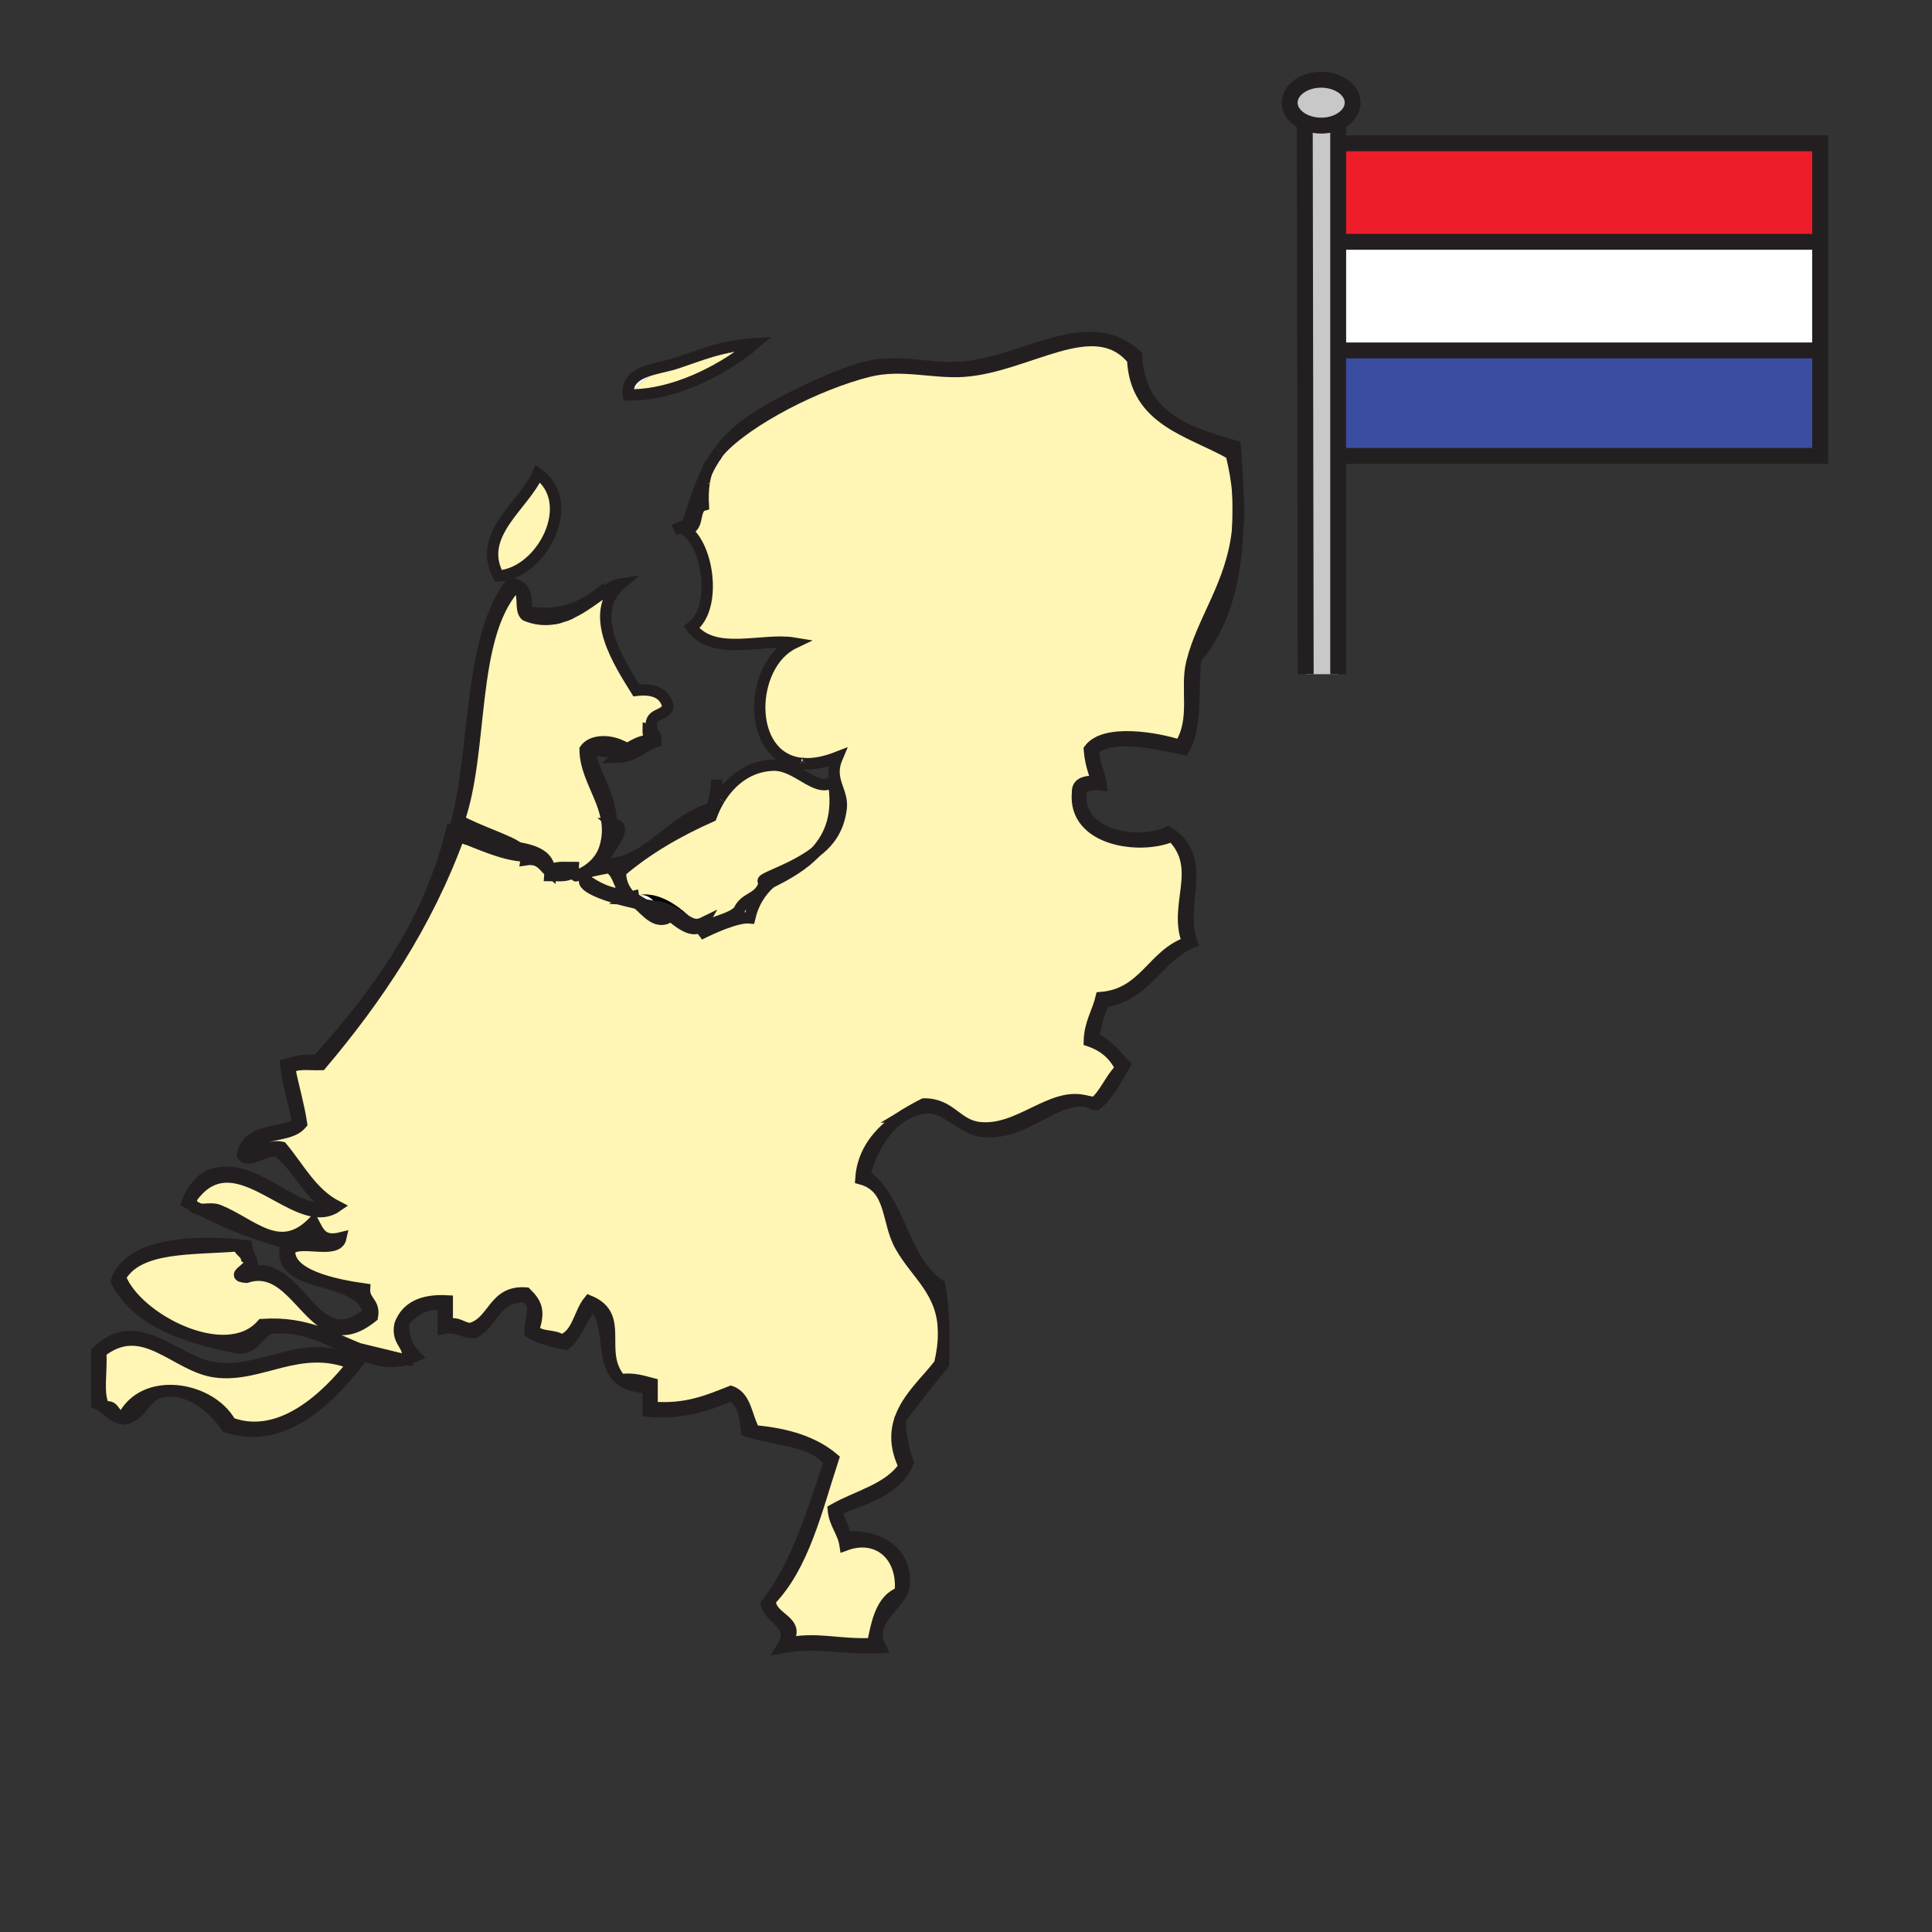 <?xml version="1.0" encoding="iso-8859-1"?>
<!-- Generator: Adobe Illustrator 12.0.1, SVG Export Plug-In . SVG Version: 6.00 Build 51448)  -->
<!DOCTYPE svg PUBLIC "-//W3C//DTD SVG 1.1//EN" "http://www.w3.org/Graphics/SVG/1.1/DTD/svg11.dtd">
<svg  version="1.1" id="Layer_1" xmlns="http://www.w3.org/2000/svg" xmlns:xlink="http://www.w3.org/1999/xlink" width="850.394" height="850.394"
	 viewBox="0 0 850.394 850.394" style="overflow:visible;enable-background:new 0 0 850.394 850.394;" xml:space="preserve">
<rect x="0" y="0" width="850.394" height="850.394" fill="#333333" stroke="none"/>
<g>
	<g>
		<g id="XMLID_1_">
			<g>
				<g id="XMLID_2_">
					<g>
						<path style="fill:#FFF5B4;" d="M124.05,504.99c-6.23-1.49-13.44,4.899-15.61,1.729c5.8-9.6,18.58-5.319,24.28-12.14
							c-1.28-8.54-3.63-16.021-5.21-24.271c2.52-2.68,8.88-1.529,13.87-1.729c24.59-29.12,46.26-61.17,60.66-100.48
							c1.19,0.52,2.46,0.96,3.77,1.34c0.01,0,0.01,0,0.02,0.01c0,0,0,0,0.01,0c8.92,3.51,18.2,7.6,27.54,7.46
							c-0.96,0.16-1.7,0.53-1.84,1.51c6.14-0.94,7.6,2.8,10.41,5.2l0.36,0.21c-0.21,0.42-0.33,0.92-0.36,1.52
							c2.79-0.01,5.96,0.34,8.06-0.37c0.17-0.06,0.33-0.12,0.49-0.19l4.16,0.16c-0.12,0.04-0.24,0.08-0.34,0.12
							c-1.93,0.68-0.65,0.62,1.72-0.54c2.22-0.64,6-1.55,11.92-2.65c4.7,2.24,4.33,9.54,8.66,12.14c-8.4-0.26-13.99-3.34-19.07-6.93
							c-2.3,3.44,11.19,8.07,22.99,10.55c3.86,3.17,7.76,8.98,13.46,6.36c-1.49-1.36-2.75-3.1-4.02-4.75c0.17,0,0.35-0.02,0.52-0.03
							c4.09,2.79,12.63,12.25,17.51,8.76l2.66,0.15c-1.18,0.84-2.17,1.87-2.83,3.22c0.12-0.06,0.92-0.47,2.17-1.07
							c0.23-0.12,0.48-0.24,0.74-0.36c1.62-0.77,3.77-1.74,6.1-2.69c0.56-0.22,1.14-0.45,1.71-0.67c4.13-1.55,8.54-2.83,11.44-2.56
							c1.64-6.99,4.98-11.75,9.08-15.48l0.01-0.01c7.55-3.7,14.61-7.83,19.81-13.38c5.64-4.27,10.15-9.76,11.35-19.25
							c1-7.89-6.02-12.5-1.73-22.54c-5.53,2.16-10.34,3-14.47,2.8c-0.01,0.01-0.02,0.01-0.03,0c-0.21-0.01-0.42-0.03-0.62-0.05
							c-0.1,0-0.2-0.01-0.29-0.02c-0.15-0.01-0.3-0.03-0.45-0.04c-0.02,0-0.05-0.01-0.07-0.01c-24.44-2.74-23-43.47-3.14-52.96
							c-13.95-2.31-35.29,6.21-45.08-6.94c11.6-8.4,7.37-37.3-3.47-43.35c7.58,1.23,3.69-9.02,8.67-10.4
							c-0.19-3.38-0.13-6.75,0.38-9.97c0-0.02,0.01-0.03,0.01-0.05c0.05-0.31,0.1-0.61,0.16-0.91c0.03-0.19,0.07-0.38,0.11-0.56
							c0.1-0.47,0.2-0.94,0.33-1.41c0.11-0.43,0.23-0.85,0.36-1.27c0.04-0.12,0.08-0.26,0.12-0.4c0.01-0.01,0.01-0.01,0.01-0.02
							c0.15-0.31,0.3-0.62,0.46-0.92c0.11-0.21,0.21-0.42,0.32-0.62c0.11-0.21,0.21-0.42,0.33-0.62c0.25-0.48,0.51-0.95,0.78-1.42
							c0.03-0.06,0.06-0.12,0.1-0.18c0.5-0.88,1.02-1.74,1.57-2.58c0.29-0.46,0.59-0.91,0.9-1.35c0.21-0.31,0.43-0.62,0.65-0.92
							c0.15-0.23,0.32-0.45,0.48-0.67c0.02-0.03,0.05-0.06,0.07-0.09l0.02-0.03c0,0,0,0,0.01-0.01
							c12.39-13.6,43.07-29.34,65.65-34.95c14.5-3.61,28.27,0.88,41.61,0c28.45-1.88,57.63-25.8,74.56-5.2
							c1.28,27.03,25.32,31.32,43.351,41.61c1.58,6.33,2.53,12.14,2.979,17.53c0.13,5.29,0.12,10.4-0.08,15.34
							c-2.439,24.47-15.449,39.64-20.239,59.02c-2.82,11.4,2.189,24.95-5.21,36.41c-9.88-3.26-33.16-7.42-39.87,1.74
							c0.42,5.35,1.75,9.8,3.46,13.87c-4.42,0.2-8.92,0.33-8.67,5.2c-1.94,21.05,27.5,25.18,41.62,19.07
							c14.279,14.23,0.319,30.36,6.93,46.82c-15.55,5.25-18.94,22.67-38.14,24.27c-1.57,6.53-4.971,11.221-5.2,19.07
							c6.47,2.2,11.13,6.21,13.87,12.14c-4.561,4.381-6.801,11.08-11.63,15.181c-1.221-0.4-2.421-0.66-3.601-0.79
							c-15.16-4.41-29.61,13.7-47.189,11.62c-10.05-1.19-12.48-10.48-24.28-10.4c-0.81,0.41-1.62,0.82-2.43,1.25
							c-0.01,0-0.01,0.01-0.02,0.01c-0.54,0.29-1.08,0.58-1.64,0.9c-1.6,0.87-3.16,1.8-4.67,2.78c0.1-0.051,0.19-0.11,0.28-0.16
							c-0.47,0.3-0.95,0.6-1.44,0.92c0,0-0.01,0-0.02,0.01c-0.01,0.021-0.03,0.03-0.04,0.03c-0.02,0-0.03,0.01-0.04,0.03
							c-0.01,0.01-0.02,0.01-0.03,0.02c-0.07,0.04-0.17,0.11-0.31,0.2c-0.07,0.05-0.15,0.1-0.22,0.149
							c-9.43,6.48-16.38,14.9-17.16,26.801c13.89,3.729,11.28,18.649,17.34,29.47c7.24,12.939,19.08,20.07,19.08,38.58
							c0,3.92-0.53,8.34-1.74,13.439c-5.64,7.381-14.14,14.71-17.42,24.24c-2.06,5.91-2.1,12.68,1.81,20.84
							c-6.7,10.061-20.54,12.98-31.2,19.07c0.56,6.37,4.27,9.6,5.2,15.61c14.35-5.341,25.87,4.659,24.27,20.8
							c-8.37,3.189-10.2,12.92-12.14,22.54c-15.31,0.74-24.76-3.04-38.14,0c7.61-10.23-7.26-10.59-6.94-19.07
							c14.76-15.3,20.35-39.77,27.75-62.42c-8.45-7.16-20.29-10.92-34.68-12.13c-3.53-5.72-3.55-14.95-10.4-17.34
							c-9.96,3.92-19.55,8.189-34.68,6.93c0-3.47,0-6.93,0-10.4c-4.14-1.05-7.89-2.479-13.83-1.739c-0.04-0.03-0.07-0.061-0.11-0.09
							c0.01,0.01,0.02,0.029,0.03,0.04c-0.01-0.011-0.02-0.021-0.04-0.04c0,0,0-0.011-0.01-0.011
							c-10.59-12.229,2.51-27.92-13.78-34.569c-4.43,5.399-4.92,14.729-12.14,17.34c-3-2.79-10.72-0.84-12.14-5.2
							c2.59-7.75,1.02-11.21-3.47-15.61c-14.39-1.109-14.02,12.561-24.27,15.61c-4.08,0.03-5.1-2.99-10.4-1.74
							c0-3.47,0-6.93,0-10.399c-11.02-0.62-18.01,2.8-20.81,10.399c-1.57,7.8,4.1,8.36,3.51,15.17c-0.45,0.141-0.89,0.261-1.33,0.37
							h-0.01l-20.29-4.93c-4.38-1.74-8.54-3.71-12.9-5.47l1.53-3.71c4.78,1.649,10.32,0.779,17.35-4.9
							c1.15-6.34-3.75-6.65-3.46-12.13c-13.7-1.93-34.12-6.311-32.95-17.34c4.29-4.971,20.9,2.399,22.54-5.2
							c-8.46,2.11-9.92-2.8-12.13-6.94l0.56-4.77c3.47,0.49,6.78-0.021,9.84-2.16C137.24,525.31,131.66,514.14,124.05,504.99z"/>
						<path style="fill:#FFF5B4;" d="M115.38,583.01c-15.72,18.15-55.57-2.52-62.42-20.8c7.91-14.05,31.73-12.2,52.01-13.88
							c0.42,2.479,2.86,2.93,3.47,5.21c6.39,3.47-9.25,8.05,0,8.67c16.85-5.54,24.43,16.11,36.77,21.69
							c0.45,0.199,0.9,0.38,1.36,0.54l-1.53,3.71c-1.62-0.66-3.27-1.29-4.97-1.87C133.13,583.91,125.38,582.33,115.38,583.01z"/>
						<path style="fill:#FFF5B4;" d="M96.3,532.73c-2.67-1.08-5.91-0.271-8.38-0.45c-1.06-0.55-2.1-1.11-3.14-1.69
							c-0.38-0.71-0.6-1.689-0.61-3.06c16.33-23.15,37.32,3.229,54.31,5.63l-0.56,4.77C123.05,553.18,111.07,538.7,96.3,532.73z"/>
						<path style="fill:#FFF5B4;" d="M276.81,393.86c-2.43-2.74-3.86-6.31-3.65-10.24c11.55-9.83,25.06-17.71,39.88-24.28
							c0.98-2.69,2.22-5.28,3.69-7.69c5.24-8.52,13.49-14.73,24.05-14.85c0.57-0.01,1.14,0.03,1.71,0.1v0.01
							c9.59,1.19,17.92,12.63,24.3,6.83c2.55,14.42-1.09,24.13-7.89,31.39c-12.45,9.45-30.33,12.87-19.81,13.38l-0.01,0.01
							c-1.02,0.5-2.05,0.99-3.08,1.48c-2.67,6.11-8.16,4.84-10.83,10.96c-3.55,3.66-10.27,4.17-14.5,7.17l-2.66-0.15
							c0.57-0.42,1.1-1.01,1.56-1.82c-4.11,2.01-6.63-0.31-10.57-2.94c1.19,0.17,2.39,0.04,3.63-0.53
							c-4.35-3.97-12.87-10.3-21.35-8.69c-0.01,0-0.02,0-0.03,0s-0.01,0-0.02,0c-0.97,0.13-2.05,0.46-3.24,1.03
							C277.58,394.67,277.19,394.27,276.81,393.86z"/>
						<path style="fill:#FFF5B4;" d="M202.07,361.08c10.78-31.42,4.69-79.69,24.27-102.3c5.75,0.03,1.76,9.8,5.2,12.14
							c3.71,1.52,7.22,1.95,10.54,1.64c0.21-0.02,0.43-0.04,0.65-0.07c0.44-0.05,0.87-0.11,1.3-0.19c0.86-0.15,1.7-0.35,2.53-0.59
							c0.2-0.06,0.41-0.13,0.62-0.19c0.39-0.12,0.79-0.26,1.18-0.39c0.02-0.01,0.03-0.02,0.04-0.02c1.01-0.36,2.01-0.78,2.98-1.25
							c0.78-0.37,1.56-0.76,2.31-1.18c0.56-0.31,1.11-0.63,1.65-0.95c1.28-0.77,2.53-1.58,3.73-2.4c0.17-0.11,0.34-0.23,0.51-0.35
							c0.25-0.17,0.5-0.34,0.74-0.51c0.98-0.68,1.94-1.37,2.87-2.02c0.35-0.25,0.7-0.5,1.04-0.74c1.1-0.77,2.16-1.49,3.19-2.13
							c0.77-0.49,1.53-0.92,2.26-1.29c0.25-0.12,0.49-0.24,0.73-0.35c0.24-0.11,0.48-0.21,0.71-0.3c0.23-0.1,0.46-0.18,0.69-0.25
							c0.2-0.07,0.41-0.13,0.61-0.18c0.05-0.02,0.11-0.03,0.16-0.04c0.2-0.05,0.39-0.09,0.58-0.12
							c-15.19,13.08-0.08,35.44,6.93,46.81c7.84-0.9,12.5,1.38,13.87,6.94c-0.85,4.92-9.06,2.49-6.93,10.4l-1.55,0.07
							c-0.06-0.02-0.12-0.05-0.19-0.07c-0.07,2.39,0.82,3.81,1.74,5.2c-2.56-1.36-7.46,0.92-11.41,3.61l-3.63-0.11
							c0.57-0.41,0.98-0.98,1.17-1.77c-5.15-2.36-12.57-2.5-15.61,1.74c0.02,14.84,13.99,26.29,8.67,43.35
							c-1.96,6.28-7.03,9.77-10.18,11.31c-0.56,0.16-1.01,0.3-1.38,0.42l-4.16-0.16c1.08-0.5,1.79-1.39,1.85-2.91
							c-3.98,0.03-8.71-0.71-10.04,1.95l-0.36-0.21c-0.19-6.8-6.19-9.15-13.99-10.51C224.71,370.24,209.28,365.32,202.07,361.08z"/>
						<polygon style="fill:#ED1E29;" points="801.17,63.08 801.17,106.43 801.1,106.43 590.31,106.43 589.91,63.08 						"/>
						<polygon style="fill:#FFFFFF;" points="801.1,106.43 801.17,106.43 801.17,154.25 800.38,154.25 590.98,154.25 590.75,154.25 
							590.31,106.43 						"/>
						<polygon style="fill:#394EA1;" points="800.38,154.25 801.17,154.25 801.17,200.68 591.18,200.68 590.75,154.25 
							590.98,154.25 						"/>
						<path style="fill:#C8C8C8;" d="M574.31,53.81c-3.979-1.77-6.64-4.97-6.64-8.62c0-5.58,6.21-10.1,13.86-10.1
							c7.649,0,13.859,4.52,13.859,10.1c0,3.57-2.54,6.7-6.37,8.5c-2.159,1.01-4.729,1.6-7.489,1.6
							C578.88,55.29,576.41,54.75,574.31,53.81z"/>
						<path style="fill:#C8C8C8;" d="M581.53,55.29c2.76,0,5.33-0.59,7.489-1.6v243.07h-14.3l-0.41-242.95
							C576.41,54.75,578.88,55.29,581.53,55.29z"/>
						<path style="fill:#FFFFFF;" d="M544.89,217.36c0.46,5.52,0.38,10.6-0.08,15.34C545.01,227.76,545.02,222.65,544.89,217.36z"/>
						<path style="fill:#FFFFFF;" d="M481.22,485.92c-1.029-0.52-2.06-0.92-3.09-1.22c1.18,0.13,2.38,0.39,3.601,0.79
							C481.56,485.65,481.39,485.78,481.22,485.92z"/>
						<path style="fill:#FFFFFF;" d="M474.28,348.94c-0.25-4.87,4.25-5,8.67-5.2c-1.71-4.07-3.04-8.52-3.46-13.87
							c6.71-9.16,29.99-5,39.87-1.74c7.399-11.46,2.39-25.01,5.21-36.41c4.79-19.38,17.8-34.55,20.239-59.02
							c-0.949,23.38-6.09,42.77-18.51,57.29c-1.39,13.64,0.49,30.54-5.2,39.88c-10.39-2.15-30.8-7.47-39.88,0
							c0.15,6.21,2.7,10.02,3.471,15.6c-4.021-0.55-6.66,0.28-8.671,1.74c-3.72,21.23,25.82,25.15,38.141,19.07
							c18.43,11.45,4.32,31.63,10.41,48.55c-15.09,6.3-19.7,23.07-38.15,26c-2.82,4.12-3.84,10.03-5.2,15.61
							c5.65,3.02,9.721,7.619,13.87,12.14c-3.66,6.16-6.729,12.92-12.14,17.34c-0.41-0.16-0.82-0.31-1.22-0.43
							c4.829-4.101,7.069-10.8,11.63-15.181c-2.74-5.93-7.4-9.939-13.87-12.14c0.229-7.85,3.63-12.54,5.2-19.07
							c19.199-1.6,22.59-19.02,38.14-24.27c-6.61-16.46,7.35-32.59-6.93-46.82C501.78,374.12,472.34,369.99,474.28,348.94z"/>
						<path style="fill:#FFFFFF;" d="M404.21,487.18c0.01,0,0.01-0.01,0.02-0.01c0.8-0.43,1.61-0.84,2.43-1.25
							c11.8-0.08,14.23,9.21,24.28,10.4c17.579,2.08,32.029-16.03,47.189-11.62c-14.78-1.74-26.76,14.99-45.46,13.35
							c-8.78-0.76-16-10.72-24.27-10.399c-3.68,0.14-7.05,1.22-10.08,2.96c1.52-0.96,2.91-1.78,4.25-2.53
							C403.11,487.77,403.66,487.47,404.21,487.18z"/>
						<path style="fill:#FFFFFF;" d="M402.57,488.08c-1.34,0.75-2.73,1.57-4.25,2.53c-0.05,0.029-0.09,0.06-0.14,0.09
							c-0.09,0.05-0.18,0.109-0.28,0.16C399.41,489.88,400.97,488.95,402.57,488.08z"/>
						<path style="fill:#FFFFFF;" d="M396.18,624.59c3.28-9.53,11.78-16.859,17.42-24.24c1.21-5.1,1.74-9.52,1.74-13.439h0.07
							c0.06,4.39,0,8.899-0.08,13.439c-6.51,7.94-12.91,15.98-19.07,24.271L396.18,624.59z"/>
						<path style="fill:#FFFFFF;" d="M396.08,492.06c-7.9,5.7-13.23,15.95-15.42,25.061c15.88,11.28,16.62,37.71,32.94,48.55
							c1.25,6.42,1.71,13.66,1.81,21.24h-0.07c0-18.51-11.84-25.641-19.08-38.58c-6.06-10.82-3.45-25.74-17.34-29.47
							C379.7,506.96,386.65,498.54,396.08,492.06z"/>
						<path d="M353.4,336.09c0.2,0.02,0.41,0.04,0.62,0.05C353.81,336.13,353.61,336.11,353.4,336.09z"/>
						<path d="M353.4,336.09c-0.1,0-0.19-0.01-0.29-0.02C353.2,336.08,353.3,336.09,353.4,336.09z"/>
						<path style="fill:#FFFFFF;" d="M339.04,704.38c-0.32,8.48,14.55,8.84,6.94,19.07c13.38-3.04,22.83,0.74,38.14,0
							c1.94-9.62,3.77-19.351,12.14-22.54c1.6-16.141-9.92-26.141-24.27-20.8c-0.93-6.011-4.64-9.24-5.2-15.61
							c10.66-6.09,24.5-9.01,31.2-19.07c-3.91-8.16-3.87-14.93-1.81-20.84l0.08,0.03c-0.06,7.58,1.51,13.52,3.47,19.08
							c-5.1,12.24-18.85,15.819-31.21,20.8c0.29,4.91,3.18,7.23,3.47,12.14c14.97-1.39,27.16,6.7,26,20.811
							c-0.75,9.26-16.81,15.22-10.4,27.74c-17.25,0.739-28.14-2.801-43.34,0c6.22-10.2-4.95-11.99-6.94-19.08
							c0.5-0.63,0.98-1.28,1.46-1.931L339.04,704.38z"/>
						<path d="M330.38,153.02c-0.34,0.17-0.68,0.33-1.01,0.5c0.14-0.11,0.27-0.22,0.41-0.32
							C329.98,153.14,330.18,153.08,330.38,153.02z"/>
						<path style="fill:#FFFFFF;" d="M320.69,193.69c-0.36,0.38-0.71,0.76-1.06,1.15C319.97,194.45,320.32,194.07,320.69,193.69z"/>
						<path style="fill:#FFFFFF;" d="M319.55,194.93c-0.27,0.3-0.54,0.61-0.79,0.92C319.01,195.54,319.27,195.24,319.55,194.93z"/>
						<path style="fill:#FFFFFF;" d="M319.63,194.84c0.35-0.39,0.7-0.77,1.06-1.15c0.29-0.31,0.59-0.62,0.89-0.92
							c0.18-0.19,0.36-0.37,0.55-0.55c0.78-0.76,1.59-1.52,2.45-2.27c0.41-0.36,0.83-0.72,1.27-1.08c0.37-0.31,0.74-0.61,1.13-0.92
							c0.32-0.26,0.65-0.51,0.99-0.77c1.3-0.99,2.68-1.97,4.14-2.95c11.98-7.98,35.7-19.13,48.55-22.54
							c13.8-3.67,27.93,0.75,41.61,0c28.17-1.55,56.32-25.11,78.02-5.21c1.06,26.69,21.72,33.76,43.35,39.88
							c0.63,7.26,1.061,14.27,1.25,21c-0.449-5.39-1.399-11.2-2.979-17.53c-18.03-10.29-42.07-14.58-43.351-41.61
							c-16.93-20.6-46.109,3.32-74.56,5.2c-13.34,0.88-27.11-3.61-41.61,0c-22.58,5.61-53.26,21.35-65.65,34.95
							c0.64-0.85,1.31-1.69,2.02-2.52c0.25-0.31,0.52-0.62,0.79-0.92C319.58,194.9,319.6,194.87,319.63,194.84z"/>
						<path d="M315.51,200.09c-0.31,0.44-0.61,0.89-0.9,1.35C314.9,200.98,315.2,200.54,315.51,200.09z"/>
						<path style="fill:#FFFFFF;" d="M310.67,408.13c4.23-3,10.95-3.51,14.5-7.17c2.67-6.12,8.16-4.85,10.83-10.96
							c1.03-0.49,2.06-0.98,3.08-1.48c-4.1,3.73-7.44,8.49-9.08,15.48c-2.9-0.27-7.31,1.01-11.44,2.56
							c-0.57,0.22-1.14,0.45-1.71,0.67c-2.33,0.95-4.48,1.92-6.1,2.69c-0.26,0.12-0.51,0.24-0.74,0.36
							c-1.25,0.6-2.05,1.01-2.17,1.07C308.5,410,309.49,408.97,310.67,408.13z"/>
						<path d="M311.83,206.24c-0.11,0.2-0.21,0.41-0.32,0.62C311.62,206.65,311.72,206.44,311.83,206.24z"/>
						<path style="fill:#FFFFFF;" d="M311.63,206.2c0.1-0.25,0.21-0.5,0.32-0.75c0.11-0.26,0.23-0.52,0.36-0.78
							c0.08-0.16,0.16-0.33,0.25-0.49c0.15-0.3,0.31-0.59,0.48-0.88c0.91-1.58,2.15-3.22,3.67-4.89c-0.02,0.03-0.05,0.06-0.07,0.09
							c-0.16,0.22-0.33,0.44-0.48,0.67c-0.22,0.3-0.44,0.61-0.65,0.92c-0.31,0.45-0.61,0.89-0.9,1.35c-0.55,0.84-1.07,1.7-1.57,2.58
							c-0.04,0.06-0.07,0.12-0.1,0.18c-0.27,0.47-0.53,0.94-0.78,1.42c-0.12,0.2-0.22,0.41-0.33,0.62c-0.11,0.2-0.21,0.41-0.32,0.62
							c-0.16,0.3-0.31,0.61-0.46,0.92c0.09-0.28,0.19-0.57,0.3-0.85C311.44,206.68,311.53,206.44,311.63,206.2z"/>
						<path style="fill:#FFFFFF;" d="M308.66,213.18c0.15-0.39,0.31-0.78,0.48-1.17C308.98,212.39,308.82,212.79,308.66,213.18z"/>
						<path style="fill:#FFFFFF;" d="M305.77,221.09c0.73-2.19,1.47-4.28,2.25-6.3c0.21-0.54,0.42-1.08,0.64-1.61
							c0.16-0.39,0.32-0.79,0.48-1.17c0.05-0.13,0.11-0.25,0.16-0.38c0.55-1.31,1.13-2.59,1.74-3.83c-0.04,0.14-0.08,0.28-0.12,0.4
							c-0.13,0.42-0.25,0.84-0.36,1.27c-0.13,0.47-0.23,0.94-0.33,1.41c-0.04,0.18-0.08,0.37-0.11,0.56
							c-0.06,0.3-0.11,0.6-0.16,0.91c0,0.02-0.01,0.03-0.01,0.05L305.77,221.09z"/>
						<path style="fill:#FFFFFF;" d="M297.43,159.95c11.08-3.61,19.83-7.7,34.68-8.67c-0.75,0.64-1.53,1.28-2.33,1.92
							c-10.28,3.11-22.56,4.23-32.82,7.36l-0.13-0.42C297.03,160.08,297.23,160.01,297.43,159.95z"/>
						<path d="M275.62,330.01c3.95-2.69,8.85-4.97,11.41-3.61c-0.92-1.39-1.81-2.81-1.74-5.2c0.07,0.02,0.13,0.05,0.19,0.07
							c0.07,0.03,0.13,0.05,0.19,0.08c1.93,0.79,3.17,2.25,3.09,5.05c-6.08,2.01-9.36,6.82-17.34,6.94
							C272.5,332.32,273.98,331.13,275.62,330.01z"/>
						<path d="M282.99,398.12c2.51,0.48,4.87,0.83,6.92,1.04c0.02,0.03,0.05,0.06,0.07,0.09
							C287.52,399.38,285.14,398.97,282.99,398.12z"/>
						<path d="M282.99,398.12c2.15,0.85,4.53,1.26,6.99,1.13c1.27,1.65,2.53,3.39,4.02,4.75c-5.7,2.62-9.6-3.19-13.46-6.36
							c0.82,0.17,1.64,0.33,2.44,0.48H282.99z"/>
						<path d="M281.28,394c8.48-1.61,17,4.72,21.35,8.69c-1.24,0.57-2.44,0.7-3.63,0.53c-2.06-1.37-4.5-2.83-7.77-3.79
							c-0.68-0.42-1.37-0.85-2.1-1.26C287.05,395.6,284.78,393.54,281.28,394z"/>
						<path style="fill:#FFFFFF;" d="M278.49,395.47c4.19-0.38,7.62,1,10.64,2.7c0.26,0.32,0.52,0.65,0.78,0.99
							c-2.05-0.21-4.41-0.56-6.92-1.04h-0.01C284.52,399.06,281.14,397.69,278.49,395.47z"/>
						<path style="fill:#FFFFFF;" d="M278.36,173.82c20.2-3.56,35.09-12.45,51.01-20.3C316.17,163.87,296.29,173.62,278.36,173.82z"
							/>
						<path style="fill:#FFFFFF;" d="M277.99,395.03c1.19-0.57,2.27-0.9,3.24-1.03c-1.08,0.21-2.15,0.55-3.22,1.05
							C278,395.05,278,395.05,277.99,395.03z"/>
						<path style="fill:#FFF5B4;" d="M329.37,153.52c-15.92,7.85-30.81,16.74-51.01,20.3c3.6-7.02,10.46-10.77,18.6-13.26
							c10.26-3.13,22.54-4.25,32.82-7.36C329.64,153.3,329.51,153.41,329.37,153.52z"/>
						<path style="fill:#FFFFFF;" d="M289.13,398.17c-3.02-1.7-6.45-3.08-10.64-2.7c-0.16-0.13-0.32-0.27-0.48-0.42
							c1.07-0.5,2.14-0.84,3.22-1.05c0.01,0,0.01,0,0.02,0s0.02,0,0.03,0C284.78,393.54,287.05,395.6,289.13,398.17z"/>
						<path style="fill:#FFFFFF;" d="M280.54,397.64c-1.29-1.06-2.57-1.83-3.92-1.89c0.64-0.13,1.26-0.23,1.87-0.28
							c2.65,2.22,6.03,3.59,4.49,2.65C282.18,397.97,281.36,397.81,280.54,397.64z"/>
						<path style="fill:#FFFFFF;" d="M277.99,395.03c0.01,0.02,0.01,0.02,0.02,0.02c-0.23,0.09-0.46,0.2-0.69,0.31
							C277.54,395.24,277.77,395.13,277.99,395.03z"/>
						<path style="fill:#FFFFFF;" d="M276.62,173.82c-1.41-10.47,11.98-11.18,20.21-13.68l0.13,0.42c-8.14,2.49-15,6.24-18.6,13.26
							C277.78,173.84,277.2,173.83,276.62,173.82z"/>
						<path style="fill:#FFFFFF;" d="M273.2,607.28c5.94-0.74,9.69,0.689,13.83,1.739c0,3.471,0,6.931,0,10.4
							c15.13,1.26,24.72-3.01,34.68-6.93c6.85,2.39,6.87,11.62,10.4,17.34c14.39,1.21,26.23,4.97,34.68,12.13
							c-7.4,22.65-12.99,47.12-27.75,62.42l-0.27-0.2c12.25-16.66,18.98-38.859,26.28-60.479c-6.63-10.13-24-9.521-36.41-13.87
							c-0.62-6.9-1.86-13.17-6.93-15.61c-10.21,4.24-20.65,8.25-36.42,6.94c0-3.47,0-6.94,0-10.41
							C279.65,610.63,275.83,609.34,273.2,607.28z"/>
						<path style="fill:#FFFFFF;" d="M273.09,607.19c0.04,0.029,0.07,0.06,0.11,0.09c-0.01,0-0.03,0-0.04,0
							c-0.02-0.021-0.03-0.03-0.04-0.05C273.11,607.22,273.1,607.2,273.09,607.19z"/>
						<path style="fill:#FFFFFF;" d="M254.66,384.95c0.37-0.12,0.82-0.26,1.38-0.42c-2.37,1.16-3.65,1.22-1.72,0.54
							C254.42,385.03,254.54,384.99,254.66,384.95z"/>
						<path style="fill:#FFFFFF;" d="M242.31,383.83c1.33-2.66,6.06-1.92,10.04-1.95c-0.06,1.52-0.77,2.41-1.85,2.91
							c-0.16,0.07-0.32,0.13-0.49,0.19c-2.1,0.71-5.27,0.36-8.06,0.37C241.98,384.75,242.1,384.25,242.31,383.83z"/>
						<path style="fill:#FFFFFF;" d="M236.36,376.72c0.13-0.01,0.26-0.02,0.39-0.04c-0.3,0.03-0.58,0.07-0.85,0.09
							C236.05,376.76,236.21,376.74,236.36,376.72z"/>
						<path style="fill:#FFFFFF;" d="M234.16,376.89c0.18-0.01,0.36-0.01,0.53-0.02C234.51,376.88,234.33,376.88,234.16,376.89z"/>
						<path style="fill:#FFF5B4;" d="M219.41,251.85c-5.62-18.92,12.38-27.66,17.34-41.62
							C251.39,222.85,237.44,250.68,219.41,251.85z"/>
						<path style="fill:#FFFFFF;" d="M219.41,253.58c-9.92-18.44,11.51-31.28,17.34-45.08C254.55,221.1,238.88,252.11,219.41,253.58
							z M236.75,210.23c-4.96,13.96-22.96,22.7-17.34,41.62C237.44,250.68,251.39,222.85,236.75,210.23z"/>
						<path style="fill:#FFFFFF;" d="M233.38,376.91c-9.34,0.14-18.62-3.95-27.54-7.46c5.09,1.49,10.9,2.12,16.35,2.82
							c1.72,0.56,3.65,0.91,5.89,0.95c-0.04-0.04-0.08-0.07-0.12-0.11c7.8,1.36,13.8,3.71,13.99,10.51
							c-2.81-2.4-4.27-6.14-10.41-5.2C231.68,377.44,232.42,377.07,233.38,376.91c0.26,0,0.51-0.01,0.78-0.02
							c0.17-0.01,0.35-0.01,0.53-0.02c0.22-0.02,0.43-0.03,0.65-0.05c0.18-0.01,0.36-0.03,0.56-0.05c0.27-0.02,0.55-0.06,0.85-0.09
							c-0.13,0.02-0.26,0.03-0.39,0.04C235.39,376.8,234.28,376.76,233.38,376.91z"/>
						<path style="fill:#FFFFFF;" d="M202.07,368.01c1.16,0.43,2.32,0.88,3.49,1.33C204.38,368.88,203.22,368.44,202.07,368.01z"/>
						<path style="fill:#FFFFFF;" d="M202.07,368.01c1.15,0.43,2.31,0.87,3.49,1.33c0.08,0.03,0.17,0.07,0.25,0.1
							c-1.31-0.38-2.58-0.82-3.77-1.34C202.05,368.07,202.06,368.04,202.07,368.01z"/>
						<path style="fill:#FFFFFF;" d="M179.57,598.18c-0.01,0.141-0.02,0.29-0.04,0.44c-0.43-0.021-0.85-0.04-1.29-0.07
							C178.68,598.44,179.12,598.32,179.57,598.18z"/>
						<path style="fill:#FFFFFF;" d="M176.06,583.01c2.8-7.6,9.79-11.02,20.81-10.399c0,3.47,0,6.93,0,10.399
							c5.3-1.25,6.32,1.771,10.4,1.74c10.25-3.05,9.88-16.72,24.27-15.61c4.49,4.4,6.06,7.86,3.47,15.61
							c1.42,4.36,9.14,2.41,12.14,5.2c7.22-2.61,7.71-11.94,12.14-17.34c16.29,6.649,3.19,22.34,13.78,34.569
							c-9.41-7.529-3.3-25-12.05-32.84c-4.93,4.9-6.64,13.01-12.14,17.34c-5.57-1.359-11.49-2.38-15.6-5.199
							c0.07-7.44,3.61-11.461-1.74-15.61c-13.56-0.84-14.25,11.18-22.54,15.61c-5.58,0.38-7.33-3.07-13.87-1.73
							c0-3.47,0-6.94,0-10.41c-9.23-1.14-12.96,3.22-17.33,6.94c-0.74,7.66,1.71,12.149,5.2,15.6c-1.16,0.53-2.31,0.96-3.43,1.3
							C180.16,591.37,174.49,590.81,176.06,583.01z"/>
						<path style="fill:#FFFFFF;" d="M84.78,530.59c1.04,0.58,2.08,1.141,3.14,1.69C86.56,532.19,85.43,531.79,84.78,530.59z"/>
						<path style="fill:#FFFFFF;" d="M138.48,533.16c-16.99-2.4-37.98-28.78-54.31-5.63c0.01,1.37,0.23,2.35,0.61,3.06
							c-0.79-0.439-1.57-0.88-2.35-1.33c2.15-6.029,6.48-10.76,10.41-12.14c19.7-6.87,37.69,19.5,52.01,13.88
							c-9.53-6.08-13.8-17.41-22.54-24.28c-5.83-1.09-12.64,5.7-15.6,1.74c2.19-12.39,18.52-9.29,24.27-13.88
							c-1.17-9.23-4.27-16.53-5.2-26c4.15-1.05,7.91-2.5,13.87-1.74c25.01-28.16,48.2-58.14,58.95-100.56
							c1.06,0.69,2.22,1.3,3.44,1.82c-14.4,39.31-36.07,71.36-60.66,100.48c-4.99,0.2-11.35-0.95-13.87,1.729
							c1.58,8.25,3.93,15.73,5.21,24.271c-5.7,6.82-18.48,2.54-24.28,12.14c2.17,3.17,9.38-3.22,15.61-1.729
							c7.61,9.149,13.19,20.319,24.27,26.01C145.26,533.14,141.95,533.65,138.48,533.16z"/>
						<path style="fill:#FFF5B4;" d="M46.02,619.42c-3.49-5.18-0.98-16.36-1.73-24.27c18.73-14.94,32.78,6.189,50.28,8.67
							c20.02,2.83,37.26-13.021,60.69-3.471c-11.15,14.101-31.52,34.17-53.75,26.011c-4.7-8.551-15.34-13.98-25.62-14.301
							c-8.51-0.27-16.77,2.971-21.2,10.83C49.36,624.18,51.36,618.13,46.02,619.42z"/>
						<path style="fill:#FFFFFF;" d="M104.97,548.33c-20.28,1.68-44.1-0.17-52.01,13.88c6.85,18.28,46.7,38.95,62.42,20.8
							c10-0.68,17.75,0.9,24.69,3.271c1.7,0.58,3.35,1.21,4.97,1.87c4.36,1.76,8.52,3.729,12.9,5.47l20.29,4.93
							c-19.79,4.86-34.43-16.899-59.39-13.8c-5.29,2.21-6.39,8.62-13.87,8.66c-23.07-4.67-44.15-11.33-53.74-29.47
							c5.49-16.62,33.73-17.87,53.77-15.971L104.97,548.33z"/>
						<path d="M54.69,624.62c-4.12-0.48-6.28-2.93-8.87-4.95l0.2-0.25c5.34-1.29,3.34,4.76,8.67,3.47
							c4.43-7.859,12.69-11.1,21.2-10.83v0.24c-1.27-0.06-2.56,0-3.86,0.19C63.13,613.79,63.23,622.99,54.69,624.62z"/>
						<path d="M46.02,619.42l-0.2,0.25c-0.98-0.76-2.02-1.47-3.26-1.979c0-7.521,0-15.03,0-22.54
							c17.88-17.881,34.37,4.439,52.01,6.93c21.88,3.1,40.79-15.04,62.42-1.73c-12.02,15.23-32.6,36.17-57.22,27.74
							c-5.02-7.27-13.8-15.29-23.88-15.79v-0.24c10.28,0.32,20.92,5.75,25.62,14.301c22.23,8.159,42.6-11.91,53.75-26.011
							c-23.43-9.55-40.67,6.301-60.69,3.471c-17.5-2.48-31.55-23.61-50.28-8.67C45.04,603.06,42.53,614.24,46.02,619.42z"/>
					</g>
					<g>
						<polyline style="fill:none;stroke:#231F20;stroke-width:7;" points="589.91,63.08 801.17,63.08 801.17,106.43 801.17,154.25 
							801.17,200.68 591.18,200.68 						"/>
						<path style="fill:none;stroke:#231F20;stroke-width:7;" d="M574.31,53.81c-3.979-1.77-6.64-4.97-6.64-8.62
							c0-5.58,6.21-10.1,13.86-10.1c7.649,0,13.859,4.52,13.859,10.1c0,3.57-2.54,6.7-6.37,8.5c-2.159,1.01-4.729,1.6-7.489,1.6
							C578.88,55.29,576.41,54.75,574.31,53.81z"/>
						<polyline style="fill:none;stroke:#231F20;stroke-width:7;" points="574.31,53.53 574.31,53.81 574.72,296.76 						"/>
						<polyline style="fill:none;stroke:#231F20;stroke-width:7;" points="589.02,53.03 589.02,53.69 589.02,296.76 						"/>
						<polyline style="fill:none;stroke:#231F20;stroke-width:7;" points="589.53,106.43 590.31,106.43 801.1,106.43 						"/>
						<line style="fill:none;stroke:#231F20;stroke-width:7;" x1="590.98" y1="154.25" x2="800.38" y2="154.25"/>
						<path style="fill:none;stroke:#231F20;stroke-width:5;" d="M270.41,257.94c-0.24,0.11-0.48,0.23-0.73,0.35"/>
						<path style="fill:none;stroke:#231F20;stroke-width:5;" d="M282.98,398.12c-0.8-0.15-1.62-0.31-2.44-0.48
							c-11.8-2.48-25.29-7.11-22.99-10.55c5.08,3.59,10.67,6.67,19.07,6.93c-4.33-2.6-3.96-9.9-8.66-12.14
							c-5.92,1.1-9.7,2.01-11.92,2.65c-0.56,0.16-1.01,0.3-1.38,0.42c-0.12,0.04-0.24,0.08-0.34,0.12
							c-1.93,0.68-0.65,0.62,1.72-0.54c3.15-1.54,8.22-5.03,10.18-11.31c5.32-17.06-8.65-28.51-8.67-43.35
							c3.04-4.24,10.46-4.1,15.61-1.74c-0.19,0.79-0.6,1.36-1.17,1.77c-2.94,2.12-10.1-0.11-12.7-0.03
							c3.15,15.13,13.11,23.35,8.67,41.61c3.01-1.58,4.48-6.07,1.73-8.67c8.16,0.44-2.92,11.85-5.2,17.34
							c19.53,1.79,30.16-19.24,48.55-24.27c1.81-4.69,2.5-8.9,2.33-12.7"/>
						<path style="fill:none;stroke:#231F20;stroke-width:5;" d="M316.73,351.65c-1.47,2.41-2.71,5-3.69,7.69
							c-14.82,6.57-28.33,14.45-39.88,24.28c-0.21,3.93,1.22,7.5,3.65,10.24c0.38,0.41,0.77,0.81,1.18,1.17
							c0.01,0.02,0.01,0.02,0.02,0.02c0.16,0.15,0.32,0.29,0.48,0.42c2.65,2.22,6.03,3.59,4.49,2.65h0.01
							c2.15,0.85,4.53,1.26,6.99,1.13c0.17,0,0.35-0.02,0.52-0.03c0.25,0.07,0.49,0.13,0.73,0.21c3.27,0.96,5.71,2.42,7.77,3.79
							c3.94,2.63,6.46,4.95,10.57,2.94c-0.46,0.81-0.99,1.4-1.56,1.82c-4.88,3.49-13.42-5.97-17.51-8.76
							c-0.19-0.02-0.39-0.04-0.59-0.06c-2.05-0.21-4.41-0.56-6.92-1.04"/>
						<path style="fill:none;stroke:#231F20;stroke-width:5;" d="M339.09,388.51c7.55-3.7,14.61-7.83,19.81-13.38
							c6.8-7.26,10.44-16.97,7.89-31.39c-6.38,5.8-14.71-5.64-24.3-6.83v-0.01c-0.57-0.07-1.14-0.11-1.71-0.1
							c-10.56,0.12-18.81,6.33-24.05,14.85"/>
						<path style="fill:none;stroke:#231F20;stroke-width:5;" d="M354.05,336.14c4.13,0.2,8.94-0.64,14.47-2.8
							c-4.29,10.04,2.73,14.65,1.73,22.54c-1.2,9.49-5.71,14.98-11.35,19.25c-12.45,9.45-30.33,12.87-19.81,13.38l-0.01,0.01
							c-4.1,3.73-7.44,8.49-9.08,15.48c-2.9-0.27-7.31,1.01-11.44,2.56c-0.57,0.22-1.15,0.45-1.71,0.67
							c-2.33,0.95-4.48,1.92-6.1,2.69c-0.26,0.12-0.51,0.24-0.74,0.36c-1.25,0.6-2.05,1.01-2.18,1.08c0,0,0,0,0.01-0.01
							c0.66-1.35,1.65-2.38,2.83-3.22c4.23-3,10.95-3.51,14.5-7.17c2.67-6.12,8.16-4.85,10.83-10.96c1.03-0.49,2.06-0.98,3.08-1.48"
							/>
						<path style="fill:none;stroke:#231F20;stroke-width:5;" d="M353.11,336.07c0.1,0.01,0.19,0.02,0.29,0.02
							c0.21,0.02,0.41,0.04,0.62,0.05"/>
						<path style="fill:none;stroke:#231F20;stroke-width:5;" d="M309.95,212.4c-0.51,3.22-0.57,6.59-0.38,9.97
							c-4.98,1.38-1.09,11.63-8.67,10.4c10.84,6.05,15.07,34.95,3.47,43.35c9.79,13.15,31.13,4.63,45.08,6.94
							c-19.86,9.49-21.3,50.22,3.14,52.96"/>
						<path style="fill:none;stroke:#231F20;stroke-width:5;" d="M319.63,194.84c0.35-0.39,0.7-0.77,1.06-1.15"/>
						<path style="fill:none;stroke:#231F20;stroke-width:5;" d="M318.76,195.85c0.25-0.31,0.52-0.62,0.79-0.92"/>
						<path style="fill:none;stroke:#231F20;stroke-width:5;" d="M314.61,201.44c0.29-0.46,0.59-0.9,0.9-1.35"/>
						<path style="fill:none;stroke:#231F20;stroke-width:5;" d="M311.51,206.86c0.11-0.21,0.21-0.42,0.32-0.62"/>
						<path style="fill:none;stroke:#231F20;stroke-width:5;" d="M296.63,233.34c1.9-0.91,3.89-1.69,6-2.3
							c1.07-3.52,2.09-6.82,3.13-9.93"/>
						<path style="fill:none;stroke:#231F20;stroke-width:5;" d="M246.56,271.71c-0.83,0.24-1.67,0.44-2.53,0.59"/>
						<path style="fill:none;stroke:#231F20;stroke-width:5;" d="M251.38,269.86c-0.97,0.47-1.97,0.89-2.98,1.25"/>
						<path style="fill:none;stroke:#231F20;stroke-width:5;" d="M354.05,336.14c-0.01,0.01-0.02,0.01-0.03,0
							c-0.21-0.01-0.42-0.03-0.62-0.05c-0.1,0-0.2-0.01-0.29-0.02c-0.15-0.01-0.3-0.03-0.45-0.04c-0.02,0-0.05-0.01-0.07-0.01"/>
						<path style="fill:none;stroke:#231F20;stroke-width:5;" d="M281.23,394c-0.97,0.13-2.05,0.46-3.24,1.03
							c-0.22,0.1-0.45,0.21-0.67,0.33c-0.23,0.12-0.46,0.25-0.7,0.39c1.35,0.06,2.63,0.83,3.92,1.89c3.86,3.17,7.76,8.98,13.46,6.36
							c-1.49-1.36-2.75-3.1-4.02-4.75c-0.02-0.03-0.05-0.06-0.07-0.09c-0.26-0.34-0.52-0.67-0.78-0.99"/>
						<path style="fill:none;stroke:#231F20;stroke-width:5;" d="M329.37,153.52c0.33-0.17,0.67-0.33,1.01-0.5
							c-0.2,0.06-0.4,0.12-0.6,0.18"/>
						<path style="fill:none;stroke:#231F20;stroke-width:5;" d="M266.89,258.72c-0.43,0.37-0.86,0.74-1.29,1.1
							c-0.16,0.13-0.32,0.26-0.48,0.39c-1.98,1.61-4.03,3.1-6.2,4.41c-0.3,0.17-0.6,0.35-0.9,0.52c-0.95,0.54-1.93,1.05-2.94,1.51
							c-0.28,0.13-0.56,0.26-0.85,0.38c-0.32,0.14-0.65,0.28-0.98,0.41c-0.17,0.07-0.34,0.13-0.51,0.19
							c-0.84,0.32-1.69,0.61-2.57,0.87c-0.34,0.1-0.68,0.2-1.02,0.29c-5.07,1.33-10.84,1.62-17.61,0.39
							c0.69-7.03-0.63-12.08-6.93-12.13c-18.82,25.1-14.61,73.24-24.27,107.49c10.57-0.71,14.38,5.34,21.85,7.73
							c1.72,0.56,3.65,0.91,5.89,0.95c-0.04-0.04-0.08-0.07-0.12-0.11c-3.25-2.87-18.68-7.79-25.89-12.03
							c10.78-31.42,4.69-79.69,24.27-102.3c5.75,0.03,1.76,9.8,5.2,12.14c3.71,1.52,7.22,1.95,10.54,1.64
							c0.21-0.02,0.43-0.04,0.65-0.07c0.44-0.05,0.87-0.11,1.3-0.19c0.85-0.16,1.7-0.36,2.53-0.59c0.2-0.06,0.41-0.13,0.62-0.19
							c0.39-0.12,0.79-0.26,1.18-0.39c0.02-0.01,0.03-0.02,0.04-0.02c1.01-0.37,2.01-0.79,2.98-1.25c0.78-0.37,1.56-0.76,2.31-1.18
							c0.56-0.31,1.11-0.63,1.65-0.95c1.28-0.77,2.53-1.58,3.73-2.4c0.17-0.11,0.34-0.23,0.51-0.35c0.25-0.17,0.5-0.34,0.74-0.51
							c0.98-0.68,1.94-1.37,2.87-2.02c0.35-0.25,0.7-0.5,1.04-0.74c1.1-0.77,2.16-1.49,3.19-2.13c0.77-0.49,1.53-0.92,2.26-1.29
							c0.24-0.13,0.49-0.24,0.73-0.35c0.24-0.11,0.48-0.21,0.71-0.3c0.23-0.1,0.46-0.18,0.69-0.25c0.2-0.07,0.41-0.13,0.61-0.18
							c0.05-0.02,0.11-0.03,0.16-0.04c0.2-0.05,0.39-0.09,0.58-0.12c-15.19,13.08-0.08,35.44,6.93,46.81
							c7.84-0.9,12.5,1.38,13.87,6.94c-0.85,4.92-9.06,2.49-6.93,10.4"/>
						<path style="fill:none;stroke:#231F20;stroke-width:5;" d="M311.04,207.8c-0.61,1.24-1.19,2.52-1.74,3.83
							c-0.05,0.13-0.11,0.25-0.16,0.38c-0.17,0.39-0.33,0.78-0.48,1.17c-0.22,0.53-0.43,1.07-0.64,1.61
							c-0.78,2.02-1.52,4.11-2.25,6.3"/>
						<path style="fill:none;stroke:#231F20;stroke-width:5;" d="M316.71,198.41c-0.02,0.03-0.05,0.06-0.07,0.09
							c-0.16,0.22-0.33,0.44-0.48,0.67c-0.22,0.3-0.44,0.61-0.65,0.92c-0.31,0.44-0.61,0.89-0.9,1.35c-0.55,0.84-1.07,1.7-1.57,2.58
							c-0.04,0.06-0.07,0.12-0.1,0.18c-0.27,0.47-0.53,0.94-0.78,1.42c-0.12,0.2-0.22,0.41-0.33,0.62c-0.11,0.2-0.21,0.41-0.32,0.62
							c-0.16,0.3-0.31,0.61-0.46,0.92"/>
						<path style="fill:none;stroke:#231F20;stroke-width:5;" d="M398.32,490.61c3.03-1.74,6.4-2.82,10.08-2.96
							c8.27-0.32,15.49,9.64,24.27,10.399c18.7,1.641,30.68-15.09,45.46-13.35c1.18,0.13,2.38,0.39,3.601,0.79
							c0.399,0.12,0.81,0.27,1.22,0.43c5.41-4.42,8.479-11.18,12.14-17.34c-4.149-4.521-8.22-9.12-13.87-12.14
							c1.36-5.58,2.38-11.49,5.2-15.61c18.45-2.93,23.061-19.7,38.15-26c-6.09-16.92,8.02-37.1-10.41-48.55
							c-12.32,6.08-41.86,2.16-38.141-19.07c2.011-1.46,4.65-2.29,8.671-1.74c-0.771-5.58-3.32-9.39-3.471-15.6
							c9.08-7.47,29.49-2.15,39.88,0c5.69-9.34,3.811-26.24,5.2-39.88c12.42-14.52,17.561-33.91,18.51-57.29
							c0.2-4.94,0.21-10.05,0.08-15.34c-0.189-6.73-0.62-13.74-1.25-21c-21.63-6.12-42.29-13.19-43.35-39.88
							c-21.7-19.9-49.85,3.66-78.02,5.21c-13.68,0.75-27.81-3.67-41.61,0c-12.85,3.41-36.57,14.56-48.55,22.54
							c-1.46,0.98-2.84,1.96-4.14,2.95c-0.34,0.26-0.67,0.51-0.99,0.77c-0.39,0.31-0.76,0.61-1.13,0.92
							c-0.44,0.36-0.86,0.72-1.27,1.08c-0.86,0.75-1.67,1.51-2.45,2.27c-0.19,0.18-0.37,0.36-0.55,0.55c-0.3,0.3-0.6,0.61-0.89,0.92
							c-0.37,0.38-0.72,0.76-1.06,1.15c-0.03,0.03-0.05,0.06-0.08,0.09c-0.28,0.31-0.54,0.61-0.79,0.92
							c-0.71,0.83-1.38,1.67-2.02,2.52"/>
						<path style="fill:none;stroke:#231F20;stroke-width:5;" d="M397.28,491.25c0.21-0.13,0.41-0.26,0.62-0.39
							c0.1-0.051,0.19-0.11,0.28-0.16"/>
						<path style="fill:none;stroke:#231F20;stroke-width:5;" d="M273.09,607.19c0.04,0.029,0.07,0.06,0.11,0.09
							c2.63,2.06,6.45,3.35,12.09,3.47c0,3.47,0,6.94,0,10.41c15.77,1.31,26.21-2.7,36.42-6.94c5.07,2.44,6.31,8.71,6.93,15.61
							c12.41,4.35,29.78,3.74,36.41,13.87c-7.3,21.62-14.03,43.819-26.28,60.479c-0.48,0.65-0.96,1.301-1.46,1.931
							c1.99,7.09,13.16,8.88,6.94,19.08c15.2-2.801,26.09,0.739,43.34,0c-6.41-12.521,9.65-18.48,10.4-27.74
							c1.16-14.11-11.03-22.2-26-20.811c-0.29-4.909-3.18-7.229-3.47-12.14c12.36-4.98,26.11-8.56,31.21-20.8
							c-1.96-5.561-3.53-11.5-3.47-19.08c6.16-8.29,12.56-16.33,19.07-24.271c0.08-4.54,0.14-9.05,0.08-13.439
							c-0.1-7.58-0.56-14.82-1.81-21.24c-16.32-10.84-17.06-37.27-32.94-48.55c2.19-9.11,7.52-19.36,15.42-25.061"/>
						<path style="fill:none;stroke:#231F20;stroke-width:5;" d="M178.24,598.55c0.44-0.109,0.88-0.229,1.33-0.37
							c1.12-0.34,2.27-0.77,3.43-1.3c-3.49-3.45-5.94-7.939-5.2-15.6c4.37-3.721,8.1-8.08,17.33-6.94c0,3.47,0,6.94,0,10.41
							c6.54-1.34,8.29,2.11,13.87,1.73c8.29-4.431,8.98-16.45,22.54-15.61c5.35,4.149,1.81,8.17,1.74,15.61
							c4.11,2.819,10.03,3.84,15.6,5.199c5.5-4.33,7.21-12.439,12.14-17.34c8.75,7.84,2.64,25.311,12.05,32.84"/>
						<path style="fill:none;stroke:#231F20;stroke-width:5;" d="M205.81,369.44c-1.31-0.38-2.58-0.82-3.77-1.34
							c-1.22-0.52-2.38-1.13-3.44-1.82c-10.75,42.42-33.94,72.4-58.95,100.56c-5.96-0.76-9.72,0.69-13.87,1.74
							c0.93,9.47,4.03,16.77,5.2,26c-5.75,4.59-22.08,1.49-24.27,13.88c2.96,3.96,9.77-2.83,15.6-1.74
							c8.74,6.87,13.01,18.2,22.54,24.28c-14.32,5.62-32.31-20.75-52.01-13.88c-3.93,1.38-8.26,6.11-10.41,12.14
							c0.78,0.45,1.56,0.891,2.35,1.33c1.04,0.58,2.08,1.141,3.14,1.69c11.02,5.81,23.09,10.55,36.13,14.319
							c6.94-1.02,14.01-9.71,17.33,0c-6.31-0.54-11.28,0.28-15.6,1.73c-4.58,19.79,33,11.95,36.41,29.479
							c-24.75,21.04-30.13-26.1-53.75-17.34c5.12-4.35,1.14-5.8,0-12.14c-1.11-0.13-2.26-0.25-3.44-0.36
							c-20.04-1.899-48.28-0.649-53.77,15.971c9.59,18.14,30.67,24.8,53.74,29.47c7.48-0.04,8.58-6.45,13.87-8.66
							c24.96-3.1,39.6,18.66,59.39,13.8"/>
						<path style="fill:none;stroke:#231F20;stroke-width:5;" d="M396.08,492.06c-9.43,6.48-16.38,14.9-17.16,26.801
							c13.89,3.729,11.28,18.649,17.34,29.47c7.24,12.939,19.08,20.07,19.08,38.58c0,3.92-0.53,8.34-1.74,13.439
							c-5.64,7.381-14.14,14.71-17.42,24.24c-2.06,5.91-2.1,12.68,1.81,20.84c-6.7,10.061-20.54,12.98-31.2,19.07
							c0.56,6.37,4.27,9.6,5.2,15.61c14.35-5.341,25.87,4.659,24.27,20.8c-8.37,3.189-10.2,12.92-12.14,22.54
							c-15.31,0.74-24.76-3.04-38.14,0c7.61-10.23-7.26-10.59-6.94-19.07c14.76-15.3,20.35-39.77,27.75-62.42
							c-8.45-7.16-20.29-10.92-34.68-12.13c-3.53-5.72-3.55-14.95-10.4-17.34c-9.96,3.92-19.55,8.189-34.68,6.93
							c0-3.47,0-6.93,0-10.4c-4.14-1.05-7.89-2.479-13.83-1.739c-0.01,0-0.03,0-0.04,0c-0.02-0.021-0.03-0.03-0.04-0.05
							c-0.01-0.011-0.02-0.021-0.04-0.04c0,0,0-0.011-0.01-0.011c-10.59-12.229,2.51-27.92-13.78-34.569
							c-4.43,5.399-4.92,14.729-12.14,17.34c-3-2.79-10.72-0.84-12.14-5.2c2.59-7.75,1.02-11.21-3.47-15.61
							c-14.39-1.109-14.02,12.561-24.27,15.61c-4.08,0.03-5.1-2.99-10.4-1.74c0-3.47,0-6.93,0-10.399
							c-11.02-0.62-18.01,2.8-20.81,10.399c-1.57,7.8,4.1,8.36,3.51,15.17c-0.01,0.141-0.02,0.29-0.04,0.44
							c-0.43-0.021-0.85-0.04-1.29-0.07h-0.01l-20.29-4.93c-4.38-1.74-8.54-3.71-12.9-5.47c-1.62-0.66-3.27-1.29-4.97-1.87
							c-6.94-2.37-14.69-3.95-24.69-3.271c-15.72,18.15-55.57-2.52-62.42-20.8c7.91-14.05,31.73-12.2,52.01-13.88
							c0.42,2.479,2.86,2.93,3.47,5.21c6.39,3.47-9.25,8.05,0,8.67c16.85-5.54,24.43,16.11,36.77,21.69
							c0.45,0.199,0.9,0.38,1.36,0.54c4.78,1.649,10.32,0.779,17.35-4.9c1.15-6.34-3.75-6.65-3.46-12.13
							c-13.7-1.93-34.12-6.311-32.95-17.34c4.29-4.971,20.9,2.399,22.54-5.2c-8.46,2.11-9.92-2.8-12.13-6.94
							c-14.87,15.25-26.85,0.771-41.62-5.199c-2.67-1.08-5.91-0.271-8.38-0.45c-1.36-0.09-2.49-0.49-3.14-1.69
							c-0.38-0.71-0.6-1.689-0.61-3.06c16.33-23.15,37.32,3.229,54.31,5.63c3.47,0.49,6.78-0.021,9.84-2.16
							c-11.08-5.69-16.66-16.86-24.27-26.01c-6.23-1.49-13.44,4.899-15.61,1.729c5.8-9.6,18.58-5.319,24.28-12.14
							c-1.28-8.54-3.63-16.021-5.21-24.271c2.52-2.68,8.88-1.529,13.87-1.729c24.59-29.12,46.26-61.17,60.66-100.48
							c0.01-0.03,0.02-0.06,0.03-0.09c1.15,0.43,2.31,0.87,3.49,1.33c0.08,0.03,0.17,0.07,0.25,0.1c0.01,0,0.01,0,0.02,0.01
							c0,0,0,0,0.01,0c8.92,3.51,18.2,7.6,27.54,7.46c0.26,0,0.51-0.01,0.78-0.02c0.17-0.01,0.35-0.01,0.53-0.02
							c0.21-0.02,0.42-0.03,0.65-0.05c0.18-0.01,0.36-0.03,0.56-0.05c0.27-0.02,0.55-0.06,0.85-0.09c-0.13,0.02-0.26,0.03-0.39,0.04
							c-0.97,0.08-2.08,0.04-2.98,0.19c-0.96,0.16-1.7,0.53-1.84,1.51c6.14-0.94,7.6,2.8,10.41,5.2c-0.19-6.8-6.19-9.15-13.99-10.51
							c-1.84-0.31-3.78-0.58-5.77-0.84c-5.45-0.7-11.26-1.33-16.35-2.82"/>
						<path style="fill:none;stroke:#231F20;stroke-width:5;" d="M396.72,491.63c0.01-0.01,0.02-0.01,0.02-0.01"/>
						<path style="fill:none;stroke:#231F20;stroke-width:5;" d="M316.73,198.38c0,0,0,0,0.01-0.01
							c12.39-13.6,43.07-29.34,65.65-34.95c14.5-3.61,28.27,0.88,41.61,0c28.45-1.88,57.63-25.8,74.56-5.2
							c1.28,27.03,25.32,31.32,43.351,41.61c1.58,6.33,2.53,12.14,2.979,17.53c0.46,5.52,0.38,10.6-0.08,15.34
							c-2.439,24.47-15.449,39.64-20.239,59.02c-2.82,11.4,2.189,24.95-5.21,36.41c-9.88-3.26-33.16-7.42-39.87,1.74
							c0.42,5.35,1.75,9.8,3.46,13.87c-4.42,0.2-8.92,0.33-8.67,5.2c-1.94,21.05,27.5,25.18,41.62,19.07
							c14.279,14.23,0.319,30.36,6.93,46.82c-15.55,5.25-18.94,22.67-38.14,24.27c-1.57,6.53-4.971,11.221-5.2,19.07
							c6.47,2.2,11.13,6.21,13.87,12.14c-4.561,4.381-6.801,11.08-11.63,15.181c-0.171,0.16-0.341,0.29-0.511,0.43
							c-1.029-0.52-2.06-0.92-3.09-1.22c-15.16-4.41-29.61,13.7-47.189,11.62c-10.05-1.19-12.48-10.48-24.28-10.4
							c-0.81,0.41-1.62,0.82-2.43,1.25c-0.01,0-0.01,0.01-0.02,0.01c-0.54,0.29-1.08,0.58-1.64,0.9c-1.34,0.75-2.73,1.57-4.25,2.53
							c-0.05,0.029-0.09,0.06-0.14,0.09c-0.47,0.3-0.95,0.6-1.44,0.92c-0.01,0.01-0.01,0.01-0.06,0.04c0.01,0,0.03-0.01,0,0
							c-0.01,0.01-0.03,0.02-0.6,0.399c0.07-0.05,0.15-0.1,0.22-0.149c0.14-0.09,0.24-0.16,0.31-0.2c0.01-0.01,0.02-0.01,0.07-0.05
							c-0.02,0-0.03,0.01-0.04,0.03"/>
						<path style="fill:none;stroke:#231F20;stroke-width:5;" d="M309.95,212.4c0-0.02,0.01-0.03,0.01-0.05
							c0.05-0.31,0.1-0.61,0.16-0.91c0.03-0.19,0.07-0.38,0.11-0.56c0.1-0.47,0.2-0.94,0.33-1.41c0.11-0.43,0.23-0.85,0.36-1.27
							c0.04-0.12,0.08-0.26,0.12-0.4c0.01-0.01,0.01-0.01,0.01-0.02c0.09-0.28,0.19-0.57,0.3-0.85c0.09-0.25,0.18-0.49,0.28-0.73
							c0.1-0.25,0.21-0.5,0.32-0.75c0.11-0.26,0.23-0.52,0.36-0.78c0.08-0.16,0.16-0.33,0.25-0.49"/>
						<line style="fill:none;stroke:#231F20;stroke-width:5;" x1="305.76" y1="221.11" x2="305.77" y2="221.09"/>
						<path style="fill:none;stroke:#231F20;stroke-width:5;" d="M242.31,383.83c-0.21,0.42-0.33,0.92-0.36,1.52
							c2.79-0.01,5.96,0.34,8.06-0.37c0.17-0.06,0.33-0.12,0.49-0.19c1.08-0.5,1.79-1.39,1.85-2.91
							C248.37,381.91,243.64,381.17,242.31,383.83z"/>
						<path style="fill:none;stroke:#231F20;stroke-width:5;" d="M329.78,153.2c0.8-0.64,1.58-1.28,2.33-1.92
							c-14.85,0.97-23.6,5.06-34.68,8.67c-0.2,0.06-0.4,0.13-0.6,0.19c-8.23,2.5-21.62,3.21-20.21,13.68c0.58,0.01,1.16,0.02,1.74,0
							c17.93-0.2,37.81-9.95,51.01-20.3C329.51,153.41,329.64,153.3,329.78,153.2z"/>
						<path style="fill:none;stroke:#231F20;stroke-width:5;" d="M219.41,253.58c19.47-1.47,35.14-32.48,17.34-45.08
							C230.92,222.3,209.49,235.14,219.41,253.58z"/>
						<path style="fill:none;stroke:#231F20;stroke-width:5;" d="M285.48,321.27c0.07,0.03,0.13,0.05,0.19,0.08
							c1.93,0.79,3.17,2.25,3.09,5.05c-6.08,2.01-9.36,6.82-17.34,6.94c1.08-1.02,2.56-2.21,4.2-3.33
							c3.95-2.69,8.85-4.97,11.41-3.61c-0.92-1.39-1.81-2.81-1.74-5.2C285.36,321.22,285.42,321.25,285.48,321.27z"/>
						<path style="fill:none;stroke:#231F20;stroke-width:5;" d="M45.82,619.67c-0.98-0.76-2.02-1.47-3.26-1.979
							c0-7.521,0-15.03,0-22.54c17.88-17.881,34.37,4.439,52.01,6.93c21.88,3.1,40.79-15.04,62.42-1.73
							c-12.02,15.23-32.6,36.17-57.22,27.74c-5.02-7.27-13.8-15.29-23.88-15.79c-1.27-0.06-2.56,0-3.86,0.19
							c-8.9,1.3-8.8,10.5-17.34,12.13C50.57,624.14,48.41,621.69,45.82,619.67z"/>
						<path style="fill:none;stroke:#231F20;stroke-width:5;" d="M75.89,612.06c10.28,0.32,20.92,5.75,25.62,14.301
							c22.23,8.159,42.6-11.91,53.75-26.011c-23.43-9.55-40.67,6.301-60.69,3.471c-17.5-2.48-31.55-23.61-50.28-8.67
							c0.75,7.909-1.76,19.09,1.73,24.27c5.34-1.29,3.34,4.76,8.67,3.47C59.12,615.03,67.38,611.79,75.89,612.06z"/>
					</g>
				</g>
			</g>
		</g>
	</g>
</g>
<rect style="fill:none;" width="850.394" height="850.394"/>
</svg>
